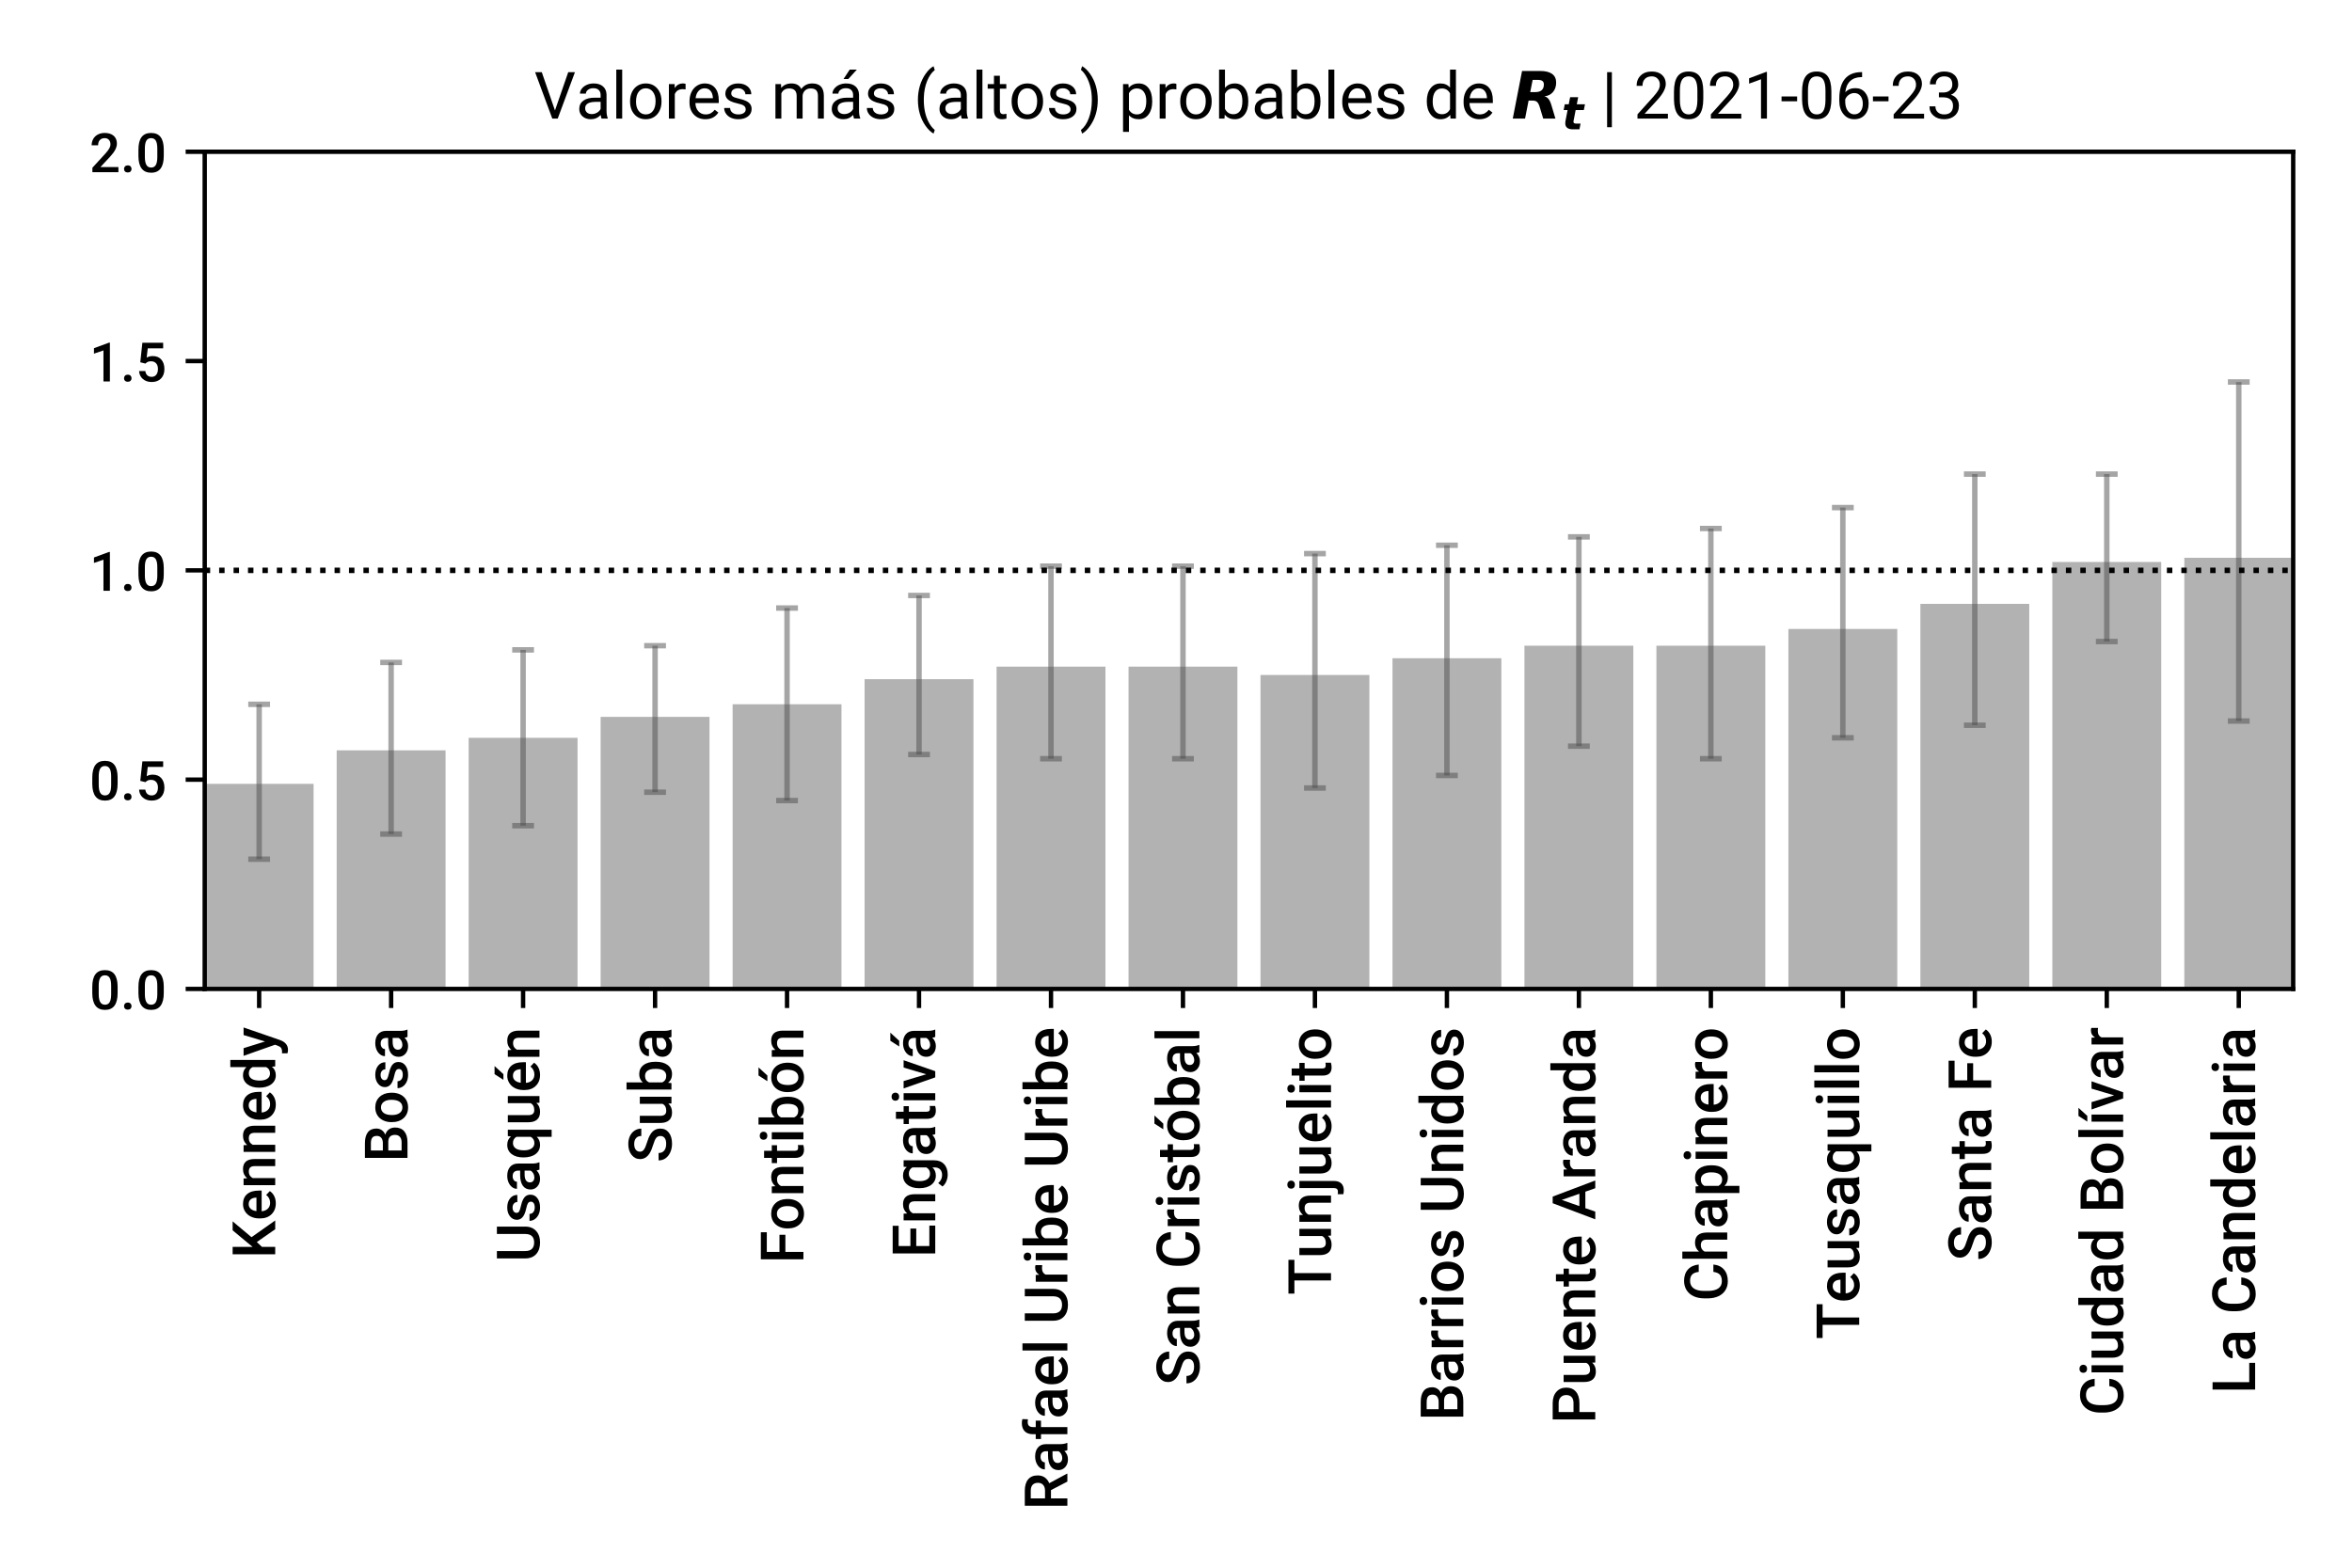 <?xml version="1.0" encoding="utf-8" standalone="no"?>
<!DOCTYPE svg PUBLIC "-//W3C//DTD SVG 1.1//EN"
  "http://www.w3.org/Graphics/SVG/1.1/DTD/svg11.dtd">
<!-- Created with matplotlib (https://matplotlib.org/) -->
<svg height="288pt" version="1.1" viewBox="0 0 432 288" width="432pt" xmlns="http://www.w3.org/2000/svg" xmlns:xlink="http://www.w3.org/1999/xlink">
 <defs>
  <style type="text/css">*{stroke-linecap:butt;stroke-linejoin:round;}</style>
 </defs>
 <g id="figure_1">
  <g id="patch_1">
   <path d="M 0 288 
L 432 288 
L 432 0 
L 0 0 
z
" style="fill:#ffffff;"/>
  </g>
  <g id="axes_1">
   <g id="patch_2">
    <path d="M 37.6 181.679 
L 421.2 181.679 
L 421.2 27.881 
L 37.6 27.881 
z
" style="fill:#ffffff;"/>
   </g>
   <g id="patch_3">
    <path clip-path="url(#p82704e184a)" d="M 37.6 181.679 
L 57.598 181.679 
L 57.598 143.998 
L 37.6 143.998 
z
" style="fill:#b2b2b2;"/>
   </g>
   <g id="patch_4">
    <path clip-path="url(#p82704e184a)" d="M 61.84 181.679 
L 81.838 181.679 
L 81.838 137.846 
L 61.84 137.846 
z
" style="fill:#b2b2b2;"/>
   </g>
   <g id="patch_5">
    <path clip-path="url(#p82704e184a)" d="M 86.08 181.679 
L 106.078 181.679 
L 106.078 135.539 
L 86.08 135.539 
z
" style="fill:#b2b2b2;"/>
   </g>
   <g id="patch_6">
    <path clip-path="url(#p82704e184a)" d="M 110.32 181.679 
L 130.318 181.679 
L 130.318 131.694 
L 110.32 131.694 
z
" style="fill:#b2b2b2;"/>
   </g>
   <g id="patch_7">
    <path clip-path="url(#p82704e184a)" d="M 134.561 181.679 
L 154.559 181.679 
L 154.559 129.387 
L 134.561 129.387 
z
" style="fill:#b2b2b2;"/>
   </g>
   <g id="patch_8">
    <path clip-path="url(#p82704e184a)" d="M 158.801 181.679 
L 178.799 181.679 
L 178.799 124.774 
L 158.801 124.774 
z
" style="fill:#b2b2b2;"/>
   </g>
   <g id="patch_9">
    <path clip-path="url(#p82704e184a)" d="M 183.041 181.679 
L 203.039 181.679 
L 203.039 122.467 
L 183.041 122.467 
z
" style="fill:#b2b2b2;"/>
   </g>
   <g id="patch_10">
    <path clip-path="url(#p82704e184a)" d="M 207.281 181.679 
L 227.279 181.679 
L 227.279 122.467 
L 207.281 122.467 
z
" style="fill:#b2b2b2;"/>
   </g>
   <g id="patch_11">
    <path clip-path="url(#p82704e184a)" d="M 231.521 181.679 
L 251.519 181.679 
L 251.519 124.005 
L 231.521 124.005 
z
" style="fill:#b2b2b2;"/>
   </g>
   <g id="patch_12">
    <path clip-path="url(#p82704e184a)" d="M 255.761 181.679 
L 275.759 181.679 
L 275.759 120.929 
L 255.761 120.929 
z
" style="fill:#b2b2b2;"/>
   </g>
   <g id="patch_13">
    <path clip-path="url(#p82704e184a)" d="M 280.001 181.679 
L 299.999 181.679 
L 299.999 118.622 
L 280.001 118.622 
z
" style="fill:#b2b2b2;"/>
   </g>
   <g id="patch_14">
    <path clip-path="url(#p82704e184a)" d="M 304.241 181.679 
L 324.239 181.679 
L 324.239 118.622 
L 304.241 118.622 
z
" style="fill:#b2b2b2;"/>
   </g>
   <g id="patch_15">
    <path clip-path="url(#p82704e184a)" d="M 328.482 181.679 
L 348.48 181.679 
L 348.48 115.546 
L 328.482 115.546 
z
" style="fill:#b2b2b2;"/>
   </g>
   <g id="patch_16">
    <path clip-path="url(#p82704e184a)" d="M 352.722 181.679 
L 372.72 181.679 
L 372.72 110.932 
L 352.722 110.932 
z
" style="fill:#b2b2b2;"/>
   </g>
   <g id="patch_17">
    <path clip-path="url(#p82704e184a)" d="M 376.962 181.679 
L 396.96 181.679 
L 396.96 103.242 
L 376.962 103.242 
z
" style="fill:#b2b2b2;"/>
   </g>
   <g id="patch_18">
    <path clip-path="url(#p82704e184a)" d="M 401.202 181.679 
L 421.2 181.679 
L 421.2 102.473 
L 401.202 102.473 
z
" style="fill:#b2b2b2;"/>
   </g>
   <g id="matplotlib.axis_1">
    <g id="xtick_1">
     <g id="line2d_1">
      <defs>
       <path d="M 0 0 
L 0 3.5 
" id="m5b925c9ae0" style="stroke:#000000;stroke-width:0.8;"/>
      </defs>
      <g>
       <use style="stroke:#000000;stroke-width:0.8;" x="47.599" xlink:href="#m5b925c9ae0" y="181.679"/>
      </g>
     </g>
     <g id="text_1">
      <!-- Kennedy -->
      <g transform="translate(50.55 231.216)rotate(-90)scale(0.11 -0.11)">
       <defs>
        <path d="M 27.641 30.719 
L 19.578 22.172 
L 19.578 0 
L 7.234 0 
L 7.234 71.094 
L 19.578 71.094 
L 19.578 37.75 
L 26.422 46.188 
L 47.219 71.094 
L 62.156 71.094 
L 35.75 39.594 
L 63.672 0 
L 49.031 0 
z
" id="Roboto-Medium-75"/>
        <path d="M 29.344 -0.984 
Q 18.062 -0.984 11.047 6.125 
Q 4.047 13.234 4.047 25.047 
L 4.047 26.516 
Q 4.047 34.422 7.094 40.641 
Q 10.156 46.875 15.672 50.344 
Q 21.188 53.812 27.984 53.812 
Q 38.766 53.812 44.641 46.922 
Q 50.531 40.047 50.531 27.438 
L 50.531 22.656 
L 16.016 22.656 
Q 16.547 16.109 20.375 12.297 
Q 24.219 8.5 30.031 8.5 
Q 38.188 8.5 43.312 15.094 
L 49.703 8.984 
Q 46.531 4.25 41.234 1.625 
Q 35.938 -0.984 29.344 -0.984 
z
M 27.938 44.281 
Q 23.047 44.281 20.047 40.859 
Q 17.047 37.453 16.219 31.344 
L 38.812 31.344 
L 38.812 32.234 
Q 38.422 38.188 35.641 41.234 
Q 32.859 44.281 27.938 44.281 
z
" id="Roboto-Medium-101"/>
        <path d="M 17.094 52.828 
L 17.438 46.734 
Q 23.297 53.812 32.812 53.812 
Q 49.312 53.812 49.609 34.906 
L 49.609 0 
L 37.75 0 
L 37.75 34.234 
Q 37.75 39.266 35.578 41.672 
Q 33.406 44.094 28.469 44.094 
Q 21.297 44.094 17.781 37.594 
L 17.781 0 
L 5.906 0 
L 5.906 52.828 
z
" id="Roboto-Medium-110"/>
        <path d="M 3.859 26.812 
Q 3.859 39.016 9.516 46.406 
Q 15.188 53.812 24.703 53.812 
Q 33.109 53.812 38.281 47.953 
L 38.281 75 
L 50.141 75 
L 50.141 0 
L 39.406 0 
L 38.812 5.469 
Q 33.5 -0.984 24.609 -0.984 
Q 15.328 -0.984 9.594 6.484 
Q 3.859 13.969 3.859 26.812 
z
M 15.719 25.781 
Q 15.719 17.719 18.812 13.203 
Q 21.922 8.688 27.641 8.688 
Q 34.906 8.688 38.281 15.188 
L 38.281 37.75 
Q 35.016 44.094 27.734 44.094 
Q 21.969 44.094 18.844 39.531 
Q 15.719 34.969 15.719 25.781 
z
" id="Roboto-Medium-100"/>
        <path d="M 24.562 17 
L 35.297 52.828 
L 47.953 52.828 
L 26.953 -8.016 
Q 22.125 -21.344 10.547 -21.344 
Q 7.953 -21.344 4.828 -20.453 
L 4.828 -11.281 
L 7.078 -11.422 
Q 11.578 -11.422 13.844 -9.781 
Q 16.109 -8.156 17.438 -4.297 
L 19.141 0.25 
L 0.594 52.828 
L 13.375 52.828 
z
" id="Roboto-Medium-121"/>
       </defs>
       <use xlink:href="#Roboto-Medium-75"/>
       <use x="63.037" xlink:href="#Roboto-Medium-101"/>
       <use x="116.699" xlink:href="#Roboto-Medium-110"/>
       <use x="172.314" xlink:href="#Roboto-Medium-110"/>
       <use x="227.93" xlink:href="#Roboto-Medium-101"/>
       <use x="281.592" xlink:href="#Roboto-Medium-100"/>
       <use x="338.037" xlink:href="#Roboto-Medium-121"/>
      </g>
     </g>
    </g>
    <g id="xtick_2">
     <g id="line2d_2">
      <g>
       <use style="stroke:#000000;stroke-width:0.8;" x="71.839" xlink:href="#m5b925c9ae0" y="181.679"/>
      </g>
     </g>
     <g id="text_2">
      <!-- Bosa -->
      <g transform="translate(74.847 213.511)rotate(-90)scale(0.11 -0.11)">
       <defs>
        <path d="M 7.234 0 
L 7.234 71.094 
L 31.594 71.094 
Q 43.656 71.094 49.953 66.25 
Q 56.25 61.422 56.25 51.859 
Q 56.25 46.969 53.609 43.062 
Q 50.984 39.156 45.906 37.016 
Q 51.656 35.453 54.797 31.125 
Q 57.953 26.812 57.953 20.75 
Q 57.953 10.75 51.531 5.375 
Q 45.125 0 33.156 0 
z
M 19.578 32.078 
L 19.578 9.859 
L 33.297 9.859 
Q 39.109 9.859 42.375 12.734 
Q 45.656 15.625 45.656 20.75 
Q 45.656 31.844 34.328 32.078 
z
M 19.578 41.156 
L 31.688 41.156 
Q 37.453 41.156 40.703 43.766 
Q 43.953 46.391 43.953 51.172 
Q 43.953 56.453 40.938 58.797 
Q 37.938 61.141 31.594 61.141 
L 19.578 61.141 
z
" id="Roboto-Medium-66"/>
        <path d="M 3.859 26.906 
Q 3.859 34.672 6.938 40.891 
Q 10.016 47.125 15.578 50.469 
Q 21.141 53.812 28.375 53.812 
Q 39.062 53.812 45.719 46.922 
Q 52.391 40.047 52.938 28.656 
L 52.984 25.875 
Q 52.984 18.062 49.969 11.906 
Q 46.969 5.766 41.375 2.391 
Q 35.797 -0.984 28.469 -0.984 
Q 17.281 -0.984 10.562 6.469 
Q 3.859 13.922 3.859 26.312 
z
M 15.719 25.875 
Q 15.719 17.719 19.094 13.109 
Q 22.469 8.5 28.469 8.5 
Q 34.469 8.5 37.812 13.188 
Q 41.156 17.875 41.156 26.906 
Q 41.156 34.906 37.719 39.594 
Q 34.281 44.281 28.375 44.281 
Q 22.562 44.281 19.141 39.672 
Q 15.719 35.062 15.719 25.875 
z
" id="Roboto-Medium-111"/>
        <path d="M 35.688 14.359 
Q 35.688 17.531 33.078 19.188 
Q 30.469 20.844 24.406 22.109 
Q 18.359 23.391 14.312 25.344 
Q 5.422 29.641 5.422 37.797 
Q 5.422 44.625 11.172 49.219 
Q 16.938 53.812 25.828 53.812 
Q 35.297 53.812 41.125 49.125 
Q 46.969 44.438 46.969 36.969 
L 35.109 36.969 
Q 35.109 40.375 32.562 42.641 
Q 30.031 44.922 25.828 44.922 
Q 21.922 44.922 19.453 43.109 
Q 17 41.312 17 38.281 
Q 17 35.547 19.281 34.031 
Q 21.578 32.516 28.562 30.969 
Q 35.547 29.438 39.516 27.312 
Q 43.5 25.203 45.422 22.219 
Q 47.359 19.234 47.359 14.984 
Q 47.359 7.859 41.453 3.438 
Q 35.547 -0.984 25.984 -0.984 
Q 19.484 -0.984 14.406 1.359 
Q 9.328 3.719 6.484 7.812 
Q 3.656 11.922 3.656 16.656 
L 15.188 16.656 
Q 15.438 12.453 18.359 10.172 
Q 21.297 7.906 26.125 7.906 
Q 30.812 7.906 33.25 9.688 
Q 35.688 11.469 35.688 14.359 
z
" id="Roboto-Medium-115"/>
        <path d="M 37.641 0 
Q 36.859 1.516 36.281 4.938 
Q 30.609 -0.984 22.406 -0.984 
Q 14.453 -0.984 9.422 3.562 
Q 4.391 8.109 4.391 14.797 
Q 4.391 23.25 10.656 27.766 
Q 16.938 32.281 28.609 32.281 
L 35.891 32.281 
L 35.891 35.75 
Q 35.891 39.844 33.594 42.312 
Q 31.297 44.781 26.609 44.781 
Q 22.562 44.781 19.969 42.75 
Q 17.391 40.719 17.391 37.594 
L 5.516 37.594 
Q 5.516 41.938 8.391 45.719 
Q 11.281 49.516 16.234 51.656 
Q 21.188 53.812 27.297 53.812 
Q 36.578 53.812 42.094 49.141 
Q 47.609 44.484 47.75 36.031 
L 47.75 12.203 
Q 47.75 5.078 49.75 0.828 
L 49.75 0 
z
M 24.609 8.547 
Q 28.125 8.547 31.219 10.25 
Q 34.328 11.969 35.891 14.844 
L 35.891 24.812 
L 29.5 24.812 
Q 22.906 24.812 19.578 22.516 
Q 16.266 20.219 16.266 16.016 
Q 16.266 12.594 18.531 10.562 
Q 20.797 8.547 24.609 8.547 
z
" id="Roboto-Medium-97"/>
       </defs>
       <use xlink:href="#Roboto-Medium-66"/>
       <use x="63.086" xlink:href="#Roboto-Medium-111"/>
       <use x="120.02" xlink:href="#Roboto-Medium-115"/>
       <use x="171.631" xlink:href="#Roboto-Medium-97"/>
      </g>
     </g>
    </g>
    <g id="xtick_3">
     <g id="line2d_3">
      <g>
       <use style="stroke:#000000;stroke-width:0.8;" x="96.079" xlink:href="#m5b925c9ae0" y="181.679"/>
      </g>
     </g>
     <g id="text_3">
      <!-- Usaquén -->
      <g transform="translate(99.087 231.855)rotate(-90)scale(0.11 -0.11)">
       <defs>
        <path d="M 59.234 71.094 
L 59.234 23.578 
Q 59.234 12.25 51.984 5.625 
Q 44.734 -0.984 32.672 -0.984 
Q 20.453 -0.984 13.281 5.531 
Q 6.109 12.062 6.109 23.641 
L 6.109 71.094 
L 18.406 71.094 
L 18.406 23.531 
Q 18.406 16.406 22.016 12.641 
Q 25.641 8.891 32.672 8.891 
Q 46.922 8.891 46.922 23.922 
L 46.922 71.094 
z
" id="Roboto-Medium-85"/>
        <path d="M 3.859 26.859 
Q 3.859 39.266 9.516 46.531 
Q 15.188 53.812 24.859 53.812 
Q 33.688 53.812 38.875 47.609 
L 39.547 52.828 
L 50.094 52.828 
L 50.094 -20.312 
L 38.234 -20.312 
L 38.234 4.5 
Q 33.062 -0.984 24.75 -0.984 
Q 15.281 -0.984 9.562 6.406 
Q 3.859 13.812 3.859 26.859 
z
M 15.719 25.828 
Q 15.719 17.719 18.922 13.109 
Q 22.125 8.5 27.781 8.5 
Q 34.812 8.5 38.234 14.5 
L 38.234 38.531 
Q 34.812 44.281 27.875 44.281 
Q 22.219 44.281 18.969 39.734 
Q 15.719 35.203 15.719 25.828 
z
" id="Roboto-Medium-113"/>
        <path d="M 38.094 5.172 
Q 32.859 -0.984 23.25 -0.984 
Q 14.656 -0.984 10.234 4.047 
Q 5.812 9.078 5.812 18.609 
L 5.812 52.828 
L 17.672 52.828 
L 17.672 18.75 
Q 17.672 8.688 26.031 8.688 
Q 34.672 8.688 37.703 14.891 
L 37.703 52.828 
L 49.562 52.828 
L 49.562 0 
L 38.375 0 
z
" id="Roboto-Medium-117"/>
        <path d="M 29.344 -0.984 
Q 18.062 -0.984 11.047 6.125 
Q 4.047 13.234 4.047 25.047 
L 4.047 26.516 
Q 4.047 34.422 7.094 40.641 
Q 10.156 46.875 15.672 50.344 
Q 21.188 53.812 27.984 53.812 
Q 38.766 53.812 44.641 46.922 
Q 50.531 40.047 50.531 27.438 
L 50.531 22.656 
L 16.016 22.656 
Q 16.547 16.109 20.375 12.297 
Q 24.219 8.5 30.031 8.5 
Q 38.188 8.5 43.312 15.094 
L 49.703 8.984 
Q 46.531 4.25 41.234 1.625 
Q 35.938 -0.984 29.344 -0.984 
z
M 27.938 44.281 
Q 23.047 44.281 20.047 40.859 
Q 17.047 37.453 16.219 31.344 
L 38.812 31.344 
L 38.812 32.234 
Q 38.422 38.188 35.641 41.234 
Q 32.859 44.281 27.938 44.281 
z
M 30.609 75 
L 44.141 75 
L 30.609 60.203 
L 21.094 60.203 
z
" id="Roboto-Medium-233"/>
       </defs>
       <use xlink:href="#Roboto-Medium-85"/>
       <use x="65.186" xlink:href="#Roboto-Medium-115"/>
       <use x="116.797" xlink:href="#Roboto-Medium-97"/>
       <use x="170.898" xlink:href="#Roboto-Medium-113"/>
       <use x="227.686" xlink:href="#Roboto-Medium-117"/>
       <use x="283.252" xlink:href="#Roboto-Medium-233"/>
       <use x="336.914" xlink:href="#Roboto-Medium-110"/>
      </g>
     </g>
    </g>
    <g id="xtick_4">
     <g id="line2d_4">
      <g>
       <use style="stroke:#000000;stroke-width:0.8;" x="120.319" xlink:href="#m5b925c9ae0" y="181.679"/>
      </g>
     </g>
     <g id="text_4">
      <!-- Suba -->
      <g transform="translate(123.327 213.575)rotate(-90)scale(0.11 -0.11)">
       <defs>
        <path d="M 44.391 18.312 
Q 44.391 23 41.094 25.531 
Q 37.797 28.078 29.203 30.656 
Q 20.609 33.25 15.531 36.422 
Q 5.812 42.531 5.812 52.344 
Q 5.812 60.938 12.812 66.5 
Q 19.828 72.078 31 72.078 
Q 38.422 72.078 44.234 69.344 
Q 50.047 66.609 53.359 61.547 
Q 56.688 56.5 56.688 50.344 
L 44.391 50.344 
Q 44.391 55.906 40.891 59.047 
Q 37.406 62.203 30.906 62.203 
Q 24.859 62.203 21.516 59.609 
Q 18.172 57.031 18.172 52.391 
Q 18.172 48.484 21.781 45.875 
Q 25.391 43.266 33.688 40.797 
Q 42 38.328 47.016 35.172 
Q 52.047 32.031 54.391 27.953 
Q 56.734 23.875 56.734 18.406 
Q 56.734 9.516 49.922 4.266 
Q 43.109 -0.984 31.453 -0.984 
Q 23.734 -0.984 17.266 1.875 
Q 10.797 4.734 7.203 9.766 
Q 3.609 14.797 3.609 21.484 
L 15.969 21.484 
Q 15.969 15.438 19.969 12.109 
Q 23.969 8.797 31.453 8.797 
Q 37.891 8.797 41.141 11.406 
Q 44.391 14.016 44.391 18.312 
z
" id="Roboto-Medium-83"/>
        <path d="M 52.438 25.875 
Q 52.438 13.578 46.938 6.297 
Q 41.453 -0.984 31.844 -0.984 
Q 22.562 -0.984 17.391 5.719 
L 16.797 0 
L 6.062 0 
L 6.062 75 
L 17.922 75 
L 17.922 47.75 
Q 23.047 53.812 31.734 53.812 
Q 41.406 53.812 46.922 46.625 
Q 52.438 39.453 52.438 26.562 
z
M 40.578 26.906 
Q 40.578 35.5 37.547 39.797 
Q 34.516 44.094 28.766 44.094 
Q 21.047 44.094 17.922 37.359 
L 17.922 15.578 
Q 21.094 8.688 28.859 8.688 
Q 34.422 8.688 37.453 12.844 
Q 40.484 17 40.578 25.391 
z
" id="Roboto-Medium-98"/>
       </defs>
       <use xlink:href="#Roboto-Medium-83"/>
       <use x="60.352" xlink:href="#Roboto-Medium-117"/>
       <use x="115.918" xlink:href="#Roboto-Medium-98"/>
       <use x="172.217" xlink:href="#Roboto-Medium-97"/>
      </g>
     </g>
    </g>
    <g id="xtick_5">
     <g id="line2d_5">
      <g>
       <use style="stroke:#000000;stroke-width:0.8;" x="144.56" xlink:href="#m5b925c9ae0" y="181.679"/>
      </g>
     </g>
     <g id="text_5">
      <!-- Fontibón -->
      <g transform="translate(147.567 232.141)rotate(-90)scale(0.11 -0.11)">
       <defs>
        <path d="M 48.188 30.125 
L 19.578 30.125 
L 19.578 0 
L 7.234 0 
L 7.234 71.094 
L 52.391 71.094 
L 52.391 61.141 
L 19.578 61.141 
L 19.578 39.984 
L 48.188 39.984 
z
" id="Roboto-Medium-70"/>
        <path d="M 20.953 65.672 
L 20.953 52.828 
L 30.281 52.828 
L 30.281 44.047 
L 20.953 44.047 
L 20.953 14.547 
Q 20.953 11.531 22.141 10.188 
Q 23.344 8.844 26.422 8.844 
Q 28.469 8.844 30.562 9.328 
L 30.562 0.141 
Q 26.516 -0.984 22.75 -0.984 
Q 9.078 -0.984 9.078 14.109 
L 9.078 44.047 
L 0.391 44.047 
L 0.391 52.828 
L 9.078 52.828 
L 9.078 65.672 
z
" id="Roboto-Medium-116"/>
        <path d="M 18.703 0 
L 6.844 0 
L 6.844 52.828 
L 18.703 52.828 
z
M 6.109 66.547 
Q 6.109 69.281 7.844 71.094 
Q 9.578 72.906 12.797 72.906 
Q 16.016 72.906 17.766 71.094 
Q 19.531 69.281 19.531 66.547 
Q 19.531 63.875 17.766 62.078 
Q 16.016 60.297 12.797 60.297 
Q 9.578 60.297 7.844 62.078 
Q 6.109 63.875 6.109 66.547 
z
" id="Roboto-Medium-105"/>
        <path d="M 3.859 26.906 
Q 3.859 34.672 6.938 40.891 
Q 10.016 47.125 15.578 50.469 
Q 21.141 53.812 28.375 53.812 
Q 39.062 53.812 45.719 46.922 
Q 52.391 40.047 52.938 28.656 
L 52.984 25.875 
Q 52.984 18.062 49.969 11.906 
Q 46.969 5.766 41.375 2.391 
Q 35.797 -0.984 28.469 -0.984 
Q 17.281 -0.984 10.562 6.469 
Q 3.859 13.922 3.859 26.312 
z
M 15.719 25.875 
Q 15.719 17.719 19.094 13.109 
Q 22.469 8.5 28.469 8.5 
Q 34.469 8.5 37.812 13.188 
Q 41.156 17.875 41.156 26.906 
Q 41.156 34.906 37.719 39.594 
Q 34.281 44.281 28.375 44.281 
Q 22.562 44.281 19.141 39.672 
Q 15.719 35.062 15.719 25.875 
z
M 31.641 75 
L 45.172 75 
L 31.641 60.203 
L 22.125 60.203 
z
" id="Roboto-Medium-243"/>
       </defs>
       <use xlink:href="#Roboto-Medium-70"/>
       <use x="54.932" xlink:href="#Roboto-Medium-111"/>
       <use x="111.865" xlink:href="#Roboto-Medium-110"/>
       <use x="167.48" xlink:href="#Roboto-Medium-116"/>
       <use x="200.732" xlink:href="#Roboto-Medium-105"/>
       <use x="226.27" xlink:href="#Roboto-Medium-98"/>
       <use x="282.568" xlink:href="#Roboto-Medium-243"/>
       <use x="339.502" xlink:href="#Roboto-Medium-110"/>
      </g>
     </g>
    </g>
    <g id="xtick_6">
     <g id="line2d_6">
      <g>
       <use style="stroke:#000000;stroke-width:0.8;" x="168.8" xlink:href="#m5b925c9ae0" y="181.679"/>
      </g>
     </g>
     <g id="text_6">
      <!-- Engativá -->
      <g transform="translate(171.781 231.063)rotate(-90)scale(0.11 -0.11)">
       <defs>
        <path d="M 48.781 31.734 
L 19.578 31.734 
L 19.578 9.859 
L 53.719 9.859 
L 53.719 0 
L 7.234 0 
L 7.234 71.094 
L 53.375 71.094 
L 53.375 61.141 
L 19.578 61.141 
L 19.578 41.5 
L 48.781 41.5 
z
" id="Roboto-Medium-69"/>
        <path d="M 4 26.812 
Q 4 39.109 9.781 46.453 
Q 15.578 53.812 25.141 53.812 
Q 34.188 53.812 39.359 47.516 
L 39.891 52.828 
L 50.594 52.828 
L 50.594 1.609 
Q 50.594 -8.797 44.109 -14.797 
Q 37.641 -20.797 26.656 -20.797 
Q 20.844 -20.797 15.297 -18.375 
Q 9.766 -15.969 6.891 -12.062 
L 12.5 -4.938 
Q 17.969 -11.422 25.984 -11.422 
Q 31.891 -11.422 35.297 -8.219 
Q 38.719 -5.031 38.719 1.172 
L 38.719 4.734 
Q 33.594 -0.984 25.047 -0.984 
Q 15.766 -0.984 9.875 6.391 
Q 4 13.766 4 26.812 
z
M 15.828 25.781 
Q 15.828 17.828 19.062 13.25 
Q 22.312 8.688 28.078 8.688 
Q 35.25 8.688 38.719 14.844 
L 38.719 38.094 
Q 35.359 44.094 28.172 44.094 
Q 22.312 44.094 19.062 39.453 
Q 15.828 34.812 15.828 25.781 
z
" id="Roboto-Medium-103"/>
        <path d="M 24.703 15.047 
L 35.891 52.828 
L 48.141 52.828 
L 29.828 0 
L 19.531 0 
L 1.078 52.828 
L 13.375 52.828 
z
" id="Roboto-Medium-118"/>
        <path d="M 37.641 0 
Q 36.859 1.516 36.281 4.938 
Q 30.609 -0.984 22.406 -0.984 
Q 14.453 -0.984 9.422 3.562 
Q 4.391 8.109 4.391 14.797 
Q 4.391 23.25 10.656 27.766 
Q 16.938 32.281 28.609 32.281 
L 35.891 32.281 
L 35.891 35.75 
Q 35.891 39.844 33.594 42.312 
Q 31.297 44.781 26.609 44.781 
Q 22.562 44.781 19.969 42.75 
Q 17.391 40.719 17.391 37.594 
L 5.516 37.594 
Q 5.516 41.938 8.391 45.719 
Q 11.281 49.516 16.234 51.656 
Q 21.188 53.812 27.297 53.812 
Q 36.578 53.812 42.094 49.141 
Q 47.609 44.484 47.75 36.031 
L 47.75 12.203 
Q 47.75 5.078 49.75 0.828 
L 49.75 0 
z
M 24.609 8.547 
Q 28.125 8.547 31.219 10.25 
Q 34.328 11.969 35.891 14.844 
L 35.891 24.812 
L 29.5 24.812 
Q 22.906 24.812 19.578 22.516 
Q 16.266 20.219 16.266 16.016 
Q 16.266 12.594 18.531 10.562 
Q 20.797 8.547 24.609 8.547 
z
M 31.203 75 
L 44.734 75 
L 31.203 60.203 
L 21.688 60.203 
z
" id="Roboto-Medium-225"/>
       </defs>
       <use xlink:href="#Roboto-Medium-69"/>
       <use x="56.543" xlink:href="#Roboto-Medium-110"/>
       <use x="112.158" xlink:href="#Roboto-Medium-103"/>
       <use x="168.848" xlink:href="#Roboto-Medium-97"/>
       <use x="222.949" xlink:href="#Roboto-Medium-116"/>
       <use x="256.201" xlink:href="#Roboto-Medium-105"/>
       <use x="281.738" xlink:href="#Roboto-Medium-118"/>
       <use x="331.201" xlink:href="#Roboto-Medium-225"/>
      </g>
     </g>
    </g>
    <g id="xtick_7">
     <g id="line2d_7">
      <g>
       <use style="stroke:#000000;stroke-width:0.8;" x="193.04" xlink:href="#m5b925c9ae0" y="181.679"/>
      </g>
     </g>
     <g id="text_7">
      <!-- Rafael Uribe Uribe -->
      <g transform="translate(196.048 277.419)rotate(-90)scale(0.11 -0.11)">
       <defs>
        <path d="M 33.344 27.391 
L 19.578 27.391 
L 19.578 0 
L 7.234 0 
L 7.234 71.094 
L 32.234 71.094 
Q 44.531 71.094 51.219 65.578 
Q 57.906 60.062 57.906 49.609 
Q 57.906 42.484 54.469 37.672 
Q 51.031 32.859 44.875 30.281 
L 60.844 0.641 
L 60.844 0 
L 47.609 0 
z
M 19.578 37.312 
L 32.281 37.312 
Q 38.531 37.312 42.047 40.453 
Q 45.562 43.609 45.562 49.078 
Q 45.562 54.781 42.312 57.906 
Q 39.062 61.031 32.625 61.141 
L 19.578 61.141 
z
" id="Roboto-Medium-82"/>
        <path d="M 10.25 0 
L 10.25 44.047 
L 2.203 44.047 
L 2.203 52.828 
L 10.25 52.828 
L 10.25 57.672 
Q 10.25 66.453 15.125 71.234 
Q 20.016 76.031 28.812 76.031 
Q 31.938 76.031 35.453 75.141 
L 35.156 65.875 
Q 33.203 66.266 30.609 66.266 
Q 22.125 66.266 22.125 57.516 
L 22.125 52.828 
L 32.859 52.828 
L 32.859 44.047 
L 22.125 44.047 
L 22.125 0 
z
" id="Roboto-Medium-102"/>
        <path d="M 18.703 0 
L 6.844 0 
L 6.844 75 
L 18.703 75 
z
" id="Roboto-Medium-108"/>
        <path id="Roboto-Medium-32"/>
        <path d="M 33.734 42 
Q 31.391 42.391 28.906 42.391 
Q 20.75 42.391 17.922 36.141 
L 17.922 0 
L 6.062 0 
L 6.062 52.828 
L 17.391 52.828 
L 17.672 46.922 
Q 21.969 53.812 29.594 53.812 
Q 32.125 53.812 33.797 53.125 
z
" id="Roboto-Medium-114"/>
       </defs>
       <use xlink:href="#Roboto-Medium-82"/>
       <use x="62.402" xlink:href="#Roboto-Medium-97"/>
       <use x="116.504" xlink:href="#Roboto-Medium-102"/>
       <use x="151.953" xlink:href="#Roboto-Medium-97"/>
       <use x="206.055" xlink:href="#Roboto-Medium-101"/>
       <use x="259.717" xlink:href="#Roboto-Medium-108"/>
       <use x="285.254" xlink:href="#Roboto-Medium-32"/>
       <use x="310.156" xlink:href="#Roboto-Medium-85"/>
       <use x="375.342" xlink:href="#Roboto-Medium-114"/>
       <use x="410.498" xlink:href="#Roboto-Medium-105"/>
       <use x="436.035" xlink:href="#Roboto-Medium-98"/>
       <use x="492.334" xlink:href="#Roboto-Medium-101"/>
       <use x="545.996" xlink:href="#Roboto-Medium-32"/>
       <use x="570.898" xlink:href="#Roboto-Medium-85"/>
       <use x="636.084" xlink:href="#Roboto-Medium-114"/>
       <use x="671.24" xlink:href="#Roboto-Medium-105"/>
       <use x="696.777" xlink:href="#Roboto-Medium-98"/>
       <use x="753.076" xlink:href="#Roboto-Medium-101"/>
      </g>
     </g>
    </g>
    <g id="xtick_8">
     <g id="line2d_8">
      <g>
       <use style="stroke:#000000;stroke-width:0.8;" x="217.28" xlink:href="#m5b925c9ae0" y="181.679"/>
      </g>
     </g>
     <g id="text_8">
      <!-- San Cristóbal -->
      <g transform="translate(220.288 254.534)rotate(-90)scale(0.11 -0.11)">
       <defs>
        <path d="M 61.469 23.141 
Q 60.406 11.766 53.078 5.391 
Q 45.75 -0.984 33.594 -0.984 
Q 25.094 -0.984 18.625 3.047 
Q 12.156 7.078 8.641 14.5 
Q 5.125 21.922 4.984 31.734 
L 4.984 38.375 
Q 4.984 48.438 8.547 56.094 
Q 12.109 63.766 18.766 67.922 
Q 25.438 72.078 34.188 72.078 
Q 45.953 72.078 53.125 65.672 
Q 60.297 59.281 61.469 47.609 
L 49.172 47.609 
Q 48.297 55.281 44.703 58.672 
Q 41.109 62.062 34.188 62.062 
Q 26.125 62.062 21.797 56.172 
Q 17.484 50.297 17.391 38.922 
L 17.391 32.625 
Q 17.391 21.094 21.516 15.031 
Q 25.641 8.984 33.594 8.984 
Q 40.875 8.984 44.531 12.25 
Q 48.188 15.531 49.172 23.141 
z
" id="Roboto-Medium-67"/>
       </defs>
       <use xlink:href="#Roboto-Medium-83"/>
       <use x="60.352" xlink:href="#Roboto-Medium-97"/>
       <use x="114.453" xlink:href="#Roboto-Medium-110"/>
       <use x="170.068" xlink:href="#Roboto-Medium-32"/>
       <use x="194.971" xlink:href="#Roboto-Medium-67"/>
       <use x="260.254" xlink:href="#Roboto-Medium-114"/>
       <use x="295.41" xlink:href="#Roboto-Medium-105"/>
       <use x="320.947" xlink:href="#Roboto-Medium-115"/>
       <use x="372.559" xlink:href="#Roboto-Medium-116"/>
       <use x="405.811" xlink:href="#Roboto-Medium-243"/>
       <use x="462.744" xlink:href="#Roboto-Medium-98"/>
       <use x="519.043" xlink:href="#Roboto-Medium-97"/>
       <use x="573.145" xlink:href="#Roboto-Medium-108"/>
      </g>
     </g>
    </g>
    <g id="xtick_9">
     <g id="line2d_9">
      <g>
       <use style="stroke:#000000;stroke-width:0.8;" x="241.52" xlink:href="#m5b925c9ae0" y="181.679"/>
      </g>
     </g>
     <g id="text_9">
      <!-- Tunjuelito -->
      <g transform="translate(244.471 237.89)rotate(-90)scale(0.11 -0.11)">
       <defs>
        <path d="M 58.594 61.141 
L 36.422 61.141 
L 36.422 0 
L 24.172 0 
L 24.172 61.141 
L 2.203 61.141 
L 2.203 71.094 
L 58.594 71.094 
z
" id="Roboto-Medium-84"/>
        <path d="M 18.453 52.828 
L 18.453 -4.688 
Q 18.453 -12.797 14.422 -17.062 
Q 10.406 -21.344 2.641 -21.344 
Q -0.641 -21.344 -3.656 -20.516 
L -3.656 -11.141 
Q -1.812 -11.578 0.531 -11.578 
Q 6.453 -11.578 6.594 -5.125 
L 6.594 52.828 
z
M 5.562 66.547 
Q 5.562 69.281 7.297 71.094 
Q 9.031 72.906 12.25 72.906 
Q 15.484 72.906 17.234 71.094 
Q 19 69.281 19 66.547 
Q 19 63.875 17.234 62.078 
Q 15.484 60.297 12.25 60.297 
Q 9.031 60.297 7.297 62.078 
Q 5.562 63.875 5.562 66.547 
z
" id="Roboto-Medium-106"/>
       </defs>
       <use xlink:href="#Roboto-Medium-84"/>
       <use x="60.693" xlink:href="#Roboto-Medium-117"/>
       <use x="116.26" xlink:href="#Roboto-Medium-110"/>
       <use x="171.875" xlink:href="#Roboto-Medium-106"/>
       <use x="196.924" xlink:href="#Roboto-Medium-117"/>
       <use x="252.49" xlink:href="#Roboto-Medium-101"/>
       <use x="306.152" xlink:href="#Roboto-Medium-108"/>
       <use x="331.689" xlink:href="#Roboto-Medium-105"/>
       <use x="357.227" xlink:href="#Roboto-Medium-116"/>
       <use x="390.479" xlink:href="#Roboto-Medium-111"/>
      </g>
     </g>
    </g>
    <g id="xtick_10">
     <g id="line2d_10">
      <g>
       <use style="stroke:#000000;stroke-width:0.8;" x="265.76" xlink:href="#m5b925c9ae0" y="181.679"/>
      </g>
     </g>
     <g id="text_10">
      <!-- Barrios Unidos -->
      <g transform="translate(268.768 261.04)rotate(-90)scale(0.11 -0.11)">
       <use xlink:href="#Roboto-Medium-66"/>
       <use x="63.086" xlink:href="#Roboto-Medium-97"/>
       <use x="117.188" xlink:href="#Roboto-Medium-114"/>
       <use x="152.344" xlink:href="#Roboto-Medium-114"/>
       <use x="187.5" xlink:href="#Roboto-Medium-105"/>
       <use x="213.037" xlink:href="#Roboto-Medium-111"/>
       <use x="269.971" xlink:href="#Roboto-Medium-115"/>
       <use x="321.582" xlink:href="#Roboto-Medium-32"/>
       <use x="346.484" xlink:href="#Roboto-Medium-85"/>
       <use x="411.67" xlink:href="#Roboto-Medium-110"/>
       <use x="467.285" xlink:href="#Roboto-Medium-105"/>
       <use x="492.822" xlink:href="#Roboto-Medium-100"/>
       <use x="549.268" xlink:href="#Roboto-Medium-111"/>
       <use x="606.201" xlink:href="#Roboto-Medium-115"/>
      </g>
     </g>
    </g>
    <g id="xtick_11">
     <g id="line2d_11">
      <g>
       <use style="stroke:#000000;stroke-width:0.8;" x="290" xlink:href="#m5b925c9ae0" y="181.679"/>
      </g>
     </g>
     <g id="text_11">
      <!-- Puente Aranda -->
      <g transform="translate(293.008 261.559)rotate(-90)scale(0.11 -0.11)">
       <defs>
        <path d="M 19.578 26.422 
L 19.578 0 
L 7.234 0 
L 7.234 71.094 
L 34.422 71.094 
Q 46.344 71.094 53.344 64.891 
Q 60.359 58.688 60.359 48.484 
Q 60.359 38.031 53.484 32.219 
Q 46.625 26.422 34.281 26.422 
z
M 19.578 36.328 
L 34.422 36.328 
Q 41.016 36.328 44.484 39.422 
Q 47.953 42.531 47.953 48.391 
Q 47.953 54.156 44.438 57.594 
Q 40.922 61.031 34.766 61.141 
L 19.578 61.141 
z
" id="Roboto-Medium-80"/>
        <path d="M 47.016 16.547 
L 19.484 16.547 
L 13.719 0 
L 0.875 0 
L 27.734 71.094 
L 38.812 71.094 
L 65.719 0 
L 52.828 0 
z
M 22.953 26.516 
L 43.562 26.516 
L 33.25 56 
z
" id="Roboto-Medium-65"/>
       </defs>
       <use xlink:href="#Roboto-Medium-80"/>
       <use x="63.916" xlink:href="#Roboto-Medium-117"/>
       <use x="119.482" xlink:href="#Roboto-Medium-101"/>
       <use x="173.145" xlink:href="#Roboto-Medium-110"/>
       <use x="228.76" xlink:href="#Roboto-Medium-116"/>
       <use x="262.012" xlink:href="#Roboto-Medium-101"/>
       <use x="315.674" xlink:href="#Roboto-Medium-32"/>
       <use x="340.576" xlink:href="#Roboto-Medium-65"/>
       <use x="407.129" xlink:href="#Roboto-Medium-114"/>
       <use x="442.285" xlink:href="#Roboto-Medium-97"/>
       <use x="496.387" xlink:href="#Roboto-Medium-110"/>
       <use x="552.002" xlink:href="#Roboto-Medium-100"/>
       <use x="608.447" xlink:href="#Roboto-Medium-97"/>
      </g>
     </g>
    </g>
    <g id="xtick_12">
     <g id="line2d_12">
      <g>
       <use style="stroke:#000000;stroke-width:0.8;" x="314.24" xlink:href="#m5b925c9ae0" y="181.679"/>
      </g>
     </g>
     <g id="text_12">
      <!-- Chapinero -->
      <g transform="translate(317.248 239.069)rotate(-90)scale(0.11 -0.11)">
       <defs>
        <path d="M 17.781 47.078 
Q 23.578 53.812 32.469 53.812 
Q 49.359 53.812 49.609 34.516 
L 49.609 0 
L 37.75 0 
L 37.75 34.078 
Q 37.75 39.547 35.375 41.812 
Q 33.016 44.094 28.422 44.094 
Q 21.297 44.094 17.781 37.75 
L 17.781 0 
L 5.906 0 
L 5.906 75 
L 17.781 75 
z
" id="Roboto-Medium-104"/>
        <path d="M 52.344 25.875 
Q 52.344 13.625 46.781 6.312 
Q 41.219 -0.984 31.844 -0.984 
Q 23.141 -0.984 17.922 4.734 
L 17.922 -20.312 
L 6.062 -20.312 
L 6.062 52.828 
L 17 52.828 
L 17.484 47.469 
Q 22.703 53.812 31.688 53.812 
Q 41.359 53.812 46.844 46.609 
Q 52.344 39.406 52.344 26.609 
z
M 40.531 26.906 
Q 40.531 34.812 37.375 39.453 
Q 34.234 44.094 28.375 44.094 
Q 21.094 44.094 17.922 38.094 
L 17.922 14.656 
Q 21.141 8.5 28.469 8.5 
Q 34.125 8.5 37.328 13.062 
Q 40.531 17.625 40.531 26.906 
z
" id="Roboto-Medium-112"/>
       </defs>
       <use xlink:href="#Roboto-Medium-67"/>
       <use x="65.283" xlink:href="#Roboto-Medium-104"/>
       <use x="120.801" xlink:href="#Roboto-Medium-97"/>
       <use x="174.902" xlink:href="#Roboto-Medium-112"/>
       <use x="231.201" xlink:href="#Roboto-Medium-105"/>
       <use x="256.738" xlink:href="#Roboto-Medium-110"/>
       <use x="312.354" xlink:href="#Roboto-Medium-101"/>
       <use x="366.016" xlink:href="#Roboto-Medium-114"/>
       <use x="401.172" xlink:href="#Roboto-Medium-111"/>
      </g>
     </g>
    </g>
    <g id="xtick_13">
     <g id="line2d_13">
      <g>
       <use style="stroke:#000000;stroke-width:0.8;" x="338.481" xlink:href="#m5b925c9ae0" y="181.679"/>
      </g>
     </g>
     <g id="text_13">
      <!-- Teusaquillo -->
      <g transform="translate(341.488 246.044)rotate(-90)scale(0.11 -0.11)">
       <use xlink:href="#Roboto-Medium-84"/>
       <use x="60.693" xlink:href="#Roboto-Medium-101"/>
       <use x="114.355" xlink:href="#Roboto-Medium-117"/>
       <use x="169.922" xlink:href="#Roboto-Medium-115"/>
       <use x="221.533" xlink:href="#Roboto-Medium-97"/>
       <use x="275.635" xlink:href="#Roboto-Medium-113"/>
       <use x="332.422" xlink:href="#Roboto-Medium-117"/>
       <use x="387.988" xlink:href="#Roboto-Medium-105"/>
       <use x="413.525" xlink:href="#Roboto-Medium-108"/>
       <use x="439.062" xlink:href="#Roboto-Medium-108"/>
       <use x="464.6" xlink:href="#Roboto-Medium-111"/>
      </g>
     </g>
    </g>
    <g id="xtick_14">
     <g id="line2d_14">
      <g>
       <use style="stroke:#000000;stroke-width:0.8;" x="362.721" xlink:href="#m5b925c9ae0" y="181.679"/>
      </g>
     </g>
     <g id="text_14">
      <!-- Santa Fe -->
      <g transform="translate(365.729 231.682)rotate(-90)scale(0.11 -0.11)">
       <use xlink:href="#Roboto-Medium-83"/>
       <use x="60.352" xlink:href="#Roboto-Medium-97"/>
       <use x="114.453" xlink:href="#Roboto-Medium-110"/>
       <use x="170.068" xlink:href="#Roboto-Medium-116"/>
       <use x="203.32" xlink:href="#Roboto-Medium-97"/>
       <use x="257.422" xlink:href="#Roboto-Medium-32"/>
       <use x="282.324" xlink:href="#Roboto-Medium-70"/>
       <use x="337.256" xlink:href="#Roboto-Medium-101"/>
      </g>
     </g>
    </g>
    <g id="xtick_15">
     <g id="line2d_15">
      <g>
       <use style="stroke:#000000;stroke-width:0.8;" x="386.961" xlink:href="#m5b925c9ae0" y="181.679"/>
      </g>
     </g>
     <g id="text_15">
      <!-- Ciudad Bolívar -->
      <g transform="translate(389.969 260.053)rotate(-90)scale(0.11 -0.11)">
       <defs>
        <path d="M 18.844 0 
L 6.984 0 
L 6.984 52.828 
L 18.844 52.828 
z
M 16.609 74.656 
L 30.125 74.656 
L 16.609 59.859 
L 7.078 59.859 
z
" id="Roboto-Medium-237"/>
       </defs>
       <use xlink:href="#Roboto-Medium-67"/>
       <use x="65.283" xlink:href="#Roboto-Medium-105"/>
       <use x="90.82" xlink:href="#Roboto-Medium-117"/>
       <use x="146.387" xlink:href="#Roboto-Medium-100"/>
       <use x="202.832" xlink:href="#Roboto-Medium-97"/>
       <use x="256.934" xlink:href="#Roboto-Medium-100"/>
       <use x="313.379" xlink:href="#Roboto-Medium-32"/>
       <use x="338.281" xlink:href="#Roboto-Medium-66"/>
       <use x="401.367" xlink:href="#Roboto-Medium-111"/>
       <use x="458.301" xlink:href="#Roboto-Medium-108"/>
       <use x="483.838" xlink:href="#Roboto-Medium-237"/>
       <use x="510.107" xlink:href="#Roboto-Medium-118"/>
       <use x="559.57" xlink:href="#Roboto-Medium-97"/>
       <use x="613.672" xlink:href="#Roboto-Medium-114"/>
      </g>
     </g>
    </g>
    <g id="xtick_16">
     <g id="line2d_16">
      <g>
       <use style="stroke:#000000;stroke-width:0.8;" x="411.201" xlink:href="#m5b925c9ae0" y="181.679"/>
      </g>
     </g>
     <g id="text_16">
      <!-- La Candelaria -->
      <g transform="translate(414.209 256.072)rotate(-90)scale(0.11 -0.11)">
       <defs>
        <path d="M 19.578 9.859 
L 51.859 9.859 
L 51.859 0 
L 7.234 0 
L 7.234 71.094 
L 19.578 71.094 
z
" id="Roboto-Medium-76"/>
       </defs>
       <use xlink:href="#Roboto-Medium-76"/>
       <use x="54.102" xlink:href="#Roboto-Medium-97"/>
       <use x="108.203" xlink:href="#Roboto-Medium-32"/>
       <use x="133.105" xlink:href="#Roboto-Medium-67"/>
       <use x="198.389" xlink:href="#Roboto-Medium-97"/>
       <use x="252.49" xlink:href="#Roboto-Medium-110"/>
       <use x="308.105" xlink:href="#Roboto-Medium-100"/>
       <use x="364.551" xlink:href="#Roboto-Medium-101"/>
       <use x="418.213" xlink:href="#Roboto-Medium-108"/>
       <use x="443.75" xlink:href="#Roboto-Medium-97"/>
       <use x="497.852" xlink:href="#Roboto-Medium-114"/>
       <use x="533.008" xlink:href="#Roboto-Medium-105"/>
       <use x="558.545" xlink:href="#Roboto-Medium-97"/>
      </g>
     </g>
    </g>
   </g>
   <g id="matplotlib.axis_2">
    <g id="ytick_1">
     <g id="line2d_17">
      <defs>
       <path d="M 0 0 
L -3.5 0 
" id="maf5371528d" style="stroke:#000000;stroke-width:0.8;"/>
      </defs>
      <g>
       <use style="stroke:#000000;stroke-width:0.8;" x="37.6" xlink:href="#maf5371528d" y="181.679"/>
      </g>
     </g>
     <g id="text_17">
      <!-- 0.0 -->
      <g transform="translate(16.438 185.429)scale(0.1 -0.1)">
       <defs>
        <path d="M 51.656 29.938 
Q 51.656 14.594 45.922 6.797 
Q 40.188 -0.984 28.469 -0.984 
Q 16.938 -0.984 11.109 6.609 
Q 5.281 14.203 5.125 29.109 
L 5.125 41.406 
Q 5.125 56.734 10.859 64.406 
Q 16.609 72.078 28.375 72.078 
Q 40.047 72.078 45.781 64.594 
Q 51.516 57.125 51.656 42.234 
z
M 39.797 43.219 
Q 39.797 53.219 37.062 57.875 
Q 34.328 62.547 28.375 62.547 
Q 22.562 62.547 19.828 58.125 
Q 17.094 53.719 16.938 44.344 
L 16.938 28.219 
Q 16.938 18.266 19.719 13.375 
Q 22.516 8.5 28.469 8.5 
Q 34.188 8.5 36.922 13.016 
Q 39.656 17.531 39.797 27.156 
z
" id="Roboto-Medium-48"/>
        <path d="M 13.484 12.5 
Q 16.797 12.5 18.594 10.609 
Q 20.406 8.734 20.406 5.906 
Q 20.406 3.125 18.594 1.297 
Q 16.797 -0.531 13.484 -0.531 
Q 10.297 -0.531 8.438 1.266 
Q 6.594 3.078 6.594 5.906 
Q 6.594 8.734 8.391 10.609 
Q 10.203 12.5 13.484 12.5 
z
" id="Roboto-Medium-46"/>
       </defs>
       <use xlink:href="#Roboto-Medium-48"/>
       <use x="56.836" xlink:href="#Roboto-Medium-46"/>
       <use x="84.766" xlink:href="#Roboto-Medium-48"/>
      </g>
     </g>
    </g>
    <g id="ytick_2">
     <g id="line2d_18">
      <g>
       <use style="stroke:#000000;stroke-width:0.8;" x="37.6" xlink:href="#maf5371528d" y="143.229"/>
      </g>
     </g>
     <g id="text_18">
      <!-- 0.5 -->
      <g transform="translate(16.438 146.979)scale(0.1 -0.1)">
       <defs>
        <path d="M 8.5 35.25 
L 12.359 71.094 
L 50.531 71.094 
L 50.531 60.844 
L 22.219 60.844 
L 20.266 43.844 
Q 25.203 46.688 31.391 46.688 
Q 41.547 46.688 47.188 40.188 
Q 52.828 33.688 52.828 22.703 
Q 52.828 11.859 46.578 5.438 
Q 40.328 -0.984 29.438 -0.984 
Q 19.672 -0.984 13.25 4.562 
Q 6.844 10.109 6.297 19.188 
L 17.781 19.188 
Q 18.453 14.016 21.484 11.25 
Q 24.516 8.5 29.391 8.5 
Q 34.859 8.5 37.906 12.406 
Q 40.969 16.312 40.969 23.047 
Q 40.969 29.547 37.594 33.328 
Q 34.234 37.109 28.328 37.109 
Q 25.094 37.109 22.844 36.25 
Q 20.609 35.406 17.969 32.906 
z
" id="Roboto-Medium-53"/>
       </defs>
       <use xlink:href="#Roboto-Medium-48"/>
       <use x="56.836" xlink:href="#Roboto-Medium-46"/>
       <use x="84.766" xlink:href="#Roboto-Medium-53"/>
      </g>
     </g>
    </g>
    <g id="ytick_3">
     <g id="line2d_19">
      <g>
       <use style="stroke:#000000;stroke-width:0.8;" x="37.6" xlink:href="#maf5371528d" y="104.78"/>
      </g>
     </g>
     <g id="text_19">
      <!-- 1.0 -->
      <g transform="translate(16.438 108.53)scale(0.1 -0.1)">
       <defs>
        <path d="M 37.453 0 
L 25.641 0 
L 25.641 57.078 
L 8.203 51.125 
L 8.203 61.141 
L 35.938 71.344 
L 37.453 71.344 
z
" id="Roboto-Medium-49"/>
       </defs>
       <use xlink:href="#Roboto-Medium-49"/>
       <use x="56.836" xlink:href="#Roboto-Medium-46"/>
       <use x="84.766" xlink:href="#Roboto-Medium-48"/>
      </g>
     </g>
    </g>
    <g id="ytick_4">
     <g id="line2d_20">
      <g>
       <use style="stroke:#000000;stroke-width:0.8;" x="37.6" xlink:href="#maf5371528d" y="66.331"/>
      </g>
     </g>
     <g id="text_20">
      <!-- 1.5 -->
      <g transform="translate(16.438 70.081)scale(0.1 -0.1)">
       <use xlink:href="#Roboto-Medium-49"/>
       <use x="56.836" xlink:href="#Roboto-Medium-46"/>
       <use x="84.766" xlink:href="#Roboto-Medium-53"/>
      </g>
     </g>
    </g>
    <g id="ytick_5">
     <g id="line2d_21">
      <g>
       <use style="stroke:#000000;stroke-width:0.8;" x="37.6" xlink:href="#maf5371528d" y="27.881"/>
      </g>
     </g>
     <g id="text_21">
      <!-- 2.0 -->
      <g transform="translate(16.438 31.631)scale(0.1 -0.1)">
       <defs>
        <path d="M 53.125 0 
L 5.328 0 
L 5.328 8.156 
L 29 33.984 
Q 34.125 39.703 36.297 43.531 
Q 38.484 47.359 38.484 51.219 
Q 38.484 56.297 35.625 59.422 
Q 32.766 62.547 27.938 62.547 
Q 22.172 62.547 19 59.031 
Q 15.828 55.516 15.828 49.422 
L 3.953 49.422 
Q 3.953 55.906 6.906 61.109 
Q 9.859 66.312 15.344 69.188 
Q 20.844 72.078 28.031 72.078 
Q 38.375 72.078 44.359 66.875 
Q 50.344 61.672 50.344 52.484 
Q 50.344 47.172 47.344 41.328 
Q 44.344 35.5 37.5 28.078 
L 20.125 9.469 
L 53.125 9.469 
z
" id="Roboto-Medium-50"/>
       </defs>
       <use xlink:href="#Roboto-Medium-50"/>
       <use x="56.836" xlink:href="#Roboto-Medium-46"/>
       <use x="84.766" xlink:href="#Roboto-Medium-48"/>
      </g>
     </g>
    </g>
   </g>
   <g id="LineCollection_1">
    <path clip-path="url(#p82704e184a)" d="M 47.599 157.84 
L 47.599 129.387 
" style="fill:none;stroke:#4c4c4c;stroke-opacity:0.5;"/>
    <path clip-path="url(#p82704e184a)" d="M 71.839 153.226 
L 71.839 121.698 
" style="fill:none;stroke:#4c4c4c;stroke-opacity:0.5;"/>
    <path clip-path="url(#p82704e184a)" d="M 96.079 151.688 
L 96.079 119.391 
" style="fill:none;stroke:#4c4c4c;stroke-opacity:0.5;"/>
    <path clip-path="url(#p82704e184a)" d="M 120.319 145.536 
L 120.319 118.622 
" style="fill:none;stroke:#4c4c4c;stroke-opacity:0.5;"/>
    <path clip-path="url(#p82704e184a)" d="M 144.56 147.074 
L 144.56 111.701 
" style="fill:none;stroke:#4c4c4c;stroke-opacity:0.5;"/>
    <path clip-path="url(#p82704e184a)" d="M 168.8 138.615 
L 168.8 109.394 
" style="fill:none;stroke:#4c4c4c;stroke-opacity:0.5;"/>
    <path clip-path="url(#p82704e184a)" d="M 193.04 139.384 
L 193.04 104.011 
" style="fill:none;stroke:#4c4c4c;stroke-opacity:0.5;"/>
    <path clip-path="url(#p82704e184a)" d="M 217.28 139.384 
L 217.28 104.011 
" style="fill:none;stroke:#4c4c4c;stroke-opacity:0.5;"/>
    <path clip-path="url(#p82704e184a)" d="M 241.52 144.767 
L 241.52 101.704 
" style="fill:none;stroke:#4c4c4c;stroke-opacity:0.5;"/>
    <path clip-path="url(#p82704e184a)" d="M 265.76 142.46 
L 265.76 100.166 
" style="fill:none;stroke:#4c4c4c;stroke-opacity:0.5;"/>
    <path clip-path="url(#p82704e184a)" d="M 290 137.077 
L 290 98.628 
" style="fill:none;stroke:#4c4c4c;stroke-opacity:0.5;"/>
    <path clip-path="url(#p82704e184a)" d="M 314.24 139.384 
L 314.24 97.09 
" style="fill:none;stroke:#4c4c4c;stroke-opacity:0.5;"/>
    <path clip-path="url(#p82704e184a)" d="M 338.481 135.539 
L 338.481 93.245 
" style="fill:none;stroke:#4c4c4c;stroke-opacity:0.5;"/>
    <path clip-path="url(#p82704e184a)" d="M 362.721 133.232 
L 362.721 87.093 
" style="fill:none;stroke:#4c4c4c;stroke-opacity:0.5;"/>
    <path clip-path="url(#p82704e184a)" d="M 386.961 117.853 
L 386.961 87.093 
" style="fill:none;stroke:#4c4c4c;stroke-opacity:0.5;"/>
    <path clip-path="url(#p82704e184a)" d="M 411.201 132.463 
L 411.201 70.176 
" style="fill:none;stroke:#4c4c4c;stroke-opacity:0.5;"/>
   </g>
   <g id="line2d_22">
    <defs>
     <path d="M 2 0 
L -2 -0 
" id="m310c38073c" style="stroke:#4c4c4c;stroke-opacity:0.5;"/>
    </defs>
    <g clip-path="url(#p82704e184a)">
     <use style="fill:#4c4c4c;fill-opacity:0.5;stroke:#4c4c4c;stroke-opacity:0.5;" x="47.599" xlink:href="#m310c38073c" y="157.84"/>
     <use style="fill:#4c4c4c;fill-opacity:0.5;stroke:#4c4c4c;stroke-opacity:0.5;" x="71.839" xlink:href="#m310c38073c" y="153.226"/>
     <use style="fill:#4c4c4c;fill-opacity:0.5;stroke:#4c4c4c;stroke-opacity:0.5;" x="96.079" xlink:href="#m310c38073c" y="151.688"/>
     <use style="fill:#4c4c4c;fill-opacity:0.5;stroke:#4c4c4c;stroke-opacity:0.5;" x="120.319" xlink:href="#m310c38073c" y="145.536"/>
     <use style="fill:#4c4c4c;fill-opacity:0.5;stroke:#4c4c4c;stroke-opacity:0.5;" x="144.56" xlink:href="#m310c38073c" y="147.074"/>
     <use style="fill:#4c4c4c;fill-opacity:0.5;stroke:#4c4c4c;stroke-opacity:0.5;" x="168.8" xlink:href="#m310c38073c" y="138.615"/>
     <use style="fill:#4c4c4c;fill-opacity:0.5;stroke:#4c4c4c;stroke-opacity:0.5;" x="193.04" xlink:href="#m310c38073c" y="139.384"/>
     <use style="fill:#4c4c4c;fill-opacity:0.5;stroke:#4c4c4c;stroke-opacity:0.5;" x="217.28" xlink:href="#m310c38073c" y="139.384"/>
     <use style="fill:#4c4c4c;fill-opacity:0.5;stroke:#4c4c4c;stroke-opacity:0.5;" x="241.52" xlink:href="#m310c38073c" y="144.767"/>
     <use style="fill:#4c4c4c;fill-opacity:0.5;stroke:#4c4c4c;stroke-opacity:0.5;" x="265.76" xlink:href="#m310c38073c" y="142.46"/>
     <use style="fill:#4c4c4c;fill-opacity:0.5;stroke:#4c4c4c;stroke-opacity:0.5;" x="290" xlink:href="#m310c38073c" y="137.077"/>
     <use style="fill:#4c4c4c;fill-opacity:0.5;stroke:#4c4c4c;stroke-opacity:0.5;" x="314.24" xlink:href="#m310c38073c" y="139.384"/>
     <use style="fill:#4c4c4c;fill-opacity:0.5;stroke:#4c4c4c;stroke-opacity:0.5;" x="338.481" xlink:href="#m310c38073c" y="135.539"/>
     <use style="fill:#4c4c4c;fill-opacity:0.5;stroke:#4c4c4c;stroke-opacity:0.5;" x="362.721" xlink:href="#m310c38073c" y="133.232"/>
     <use style="fill:#4c4c4c;fill-opacity:0.5;stroke:#4c4c4c;stroke-opacity:0.5;" x="386.961" xlink:href="#m310c38073c" y="117.853"/>
     <use style="fill:#4c4c4c;fill-opacity:0.5;stroke:#4c4c4c;stroke-opacity:0.5;" x="411.201" xlink:href="#m310c38073c" y="132.463"/>
    </g>
   </g>
   <g id="line2d_23">
    <g clip-path="url(#p82704e184a)">
     <use style="fill:#4c4c4c;fill-opacity:0.5;stroke:#4c4c4c;stroke-opacity:0.5;" x="47.599" xlink:href="#m310c38073c" y="129.387"/>
     <use style="fill:#4c4c4c;fill-opacity:0.5;stroke:#4c4c4c;stroke-opacity:0.5;" x="71.839" xlink:href="#m310c38073c" y="121.698"/>
     <use style="fill:#4c4c4c;fill-opacity:0.5;stroke:#4c4c4c;stroke-opacity:0.5;" x="96.079" xlink:href="#m310c38073c" y="119.391"/>
     <use style="fill:#4c4c4c;fill-opacity:0.5;stroke:#4c4c4c;stroke-opacity:0.5;" x="120.319" xlink:href="#m310c38073c" y="118.622"/>
     <use style="fill:#4c4c4c;fill-opacity:0.5;stroke:#4c4c4c;stroke-opacity:0.5;" x="144.56" xlink:href="#m310c38073c" y="111.701"/>
     <use style="fill:#4c4c4c;fill-opacity:0.5;stroke:#4c4c4c;stroke-opacity:0.5;" x="168.8" xlink:href="#m310c38073c" y="109.394"/>
     <use style="fill:#4c4c4c;fill-opacity:0.5;stroke:#4c4c4c;stroke-opacity:0.5;" x="193.04" xlink:href="#m310c38073c" y="104.011"/>
     <use style="fill:#4c4c4c;fill-opacity:0.5;stroke:#4c4c4c;stroke-opacity:0.5;" x="217.28" xlink:href="#m310c38073c" y="104.011"/>
     <use style="fill:#4c4c4c;fill-opacity:0.5;stroke:#4c4c4c;stroke-opacity:0.5;" x="241.52" xlink:href="#m310c38073c" y="101.704"/>
     <use style="fill:#4c4c4c;fill-opacity:0.5;stroke:#4c4c4c;stroke-opacity:0.5;" x="265.76" xlink:href="#m310c38073c" y="100.166"/>
     <use style="fill:#4c4c4c;fill-opacity:0.5;stroke:#4c4c4c;stroke-opacity:0.5;" x="290" xlink:href="#m310c38073c" y="98.628"/>
     <use style="fill:#4c4c4c;fill-opacity:0.5;stroke:#4c4c4c;stroke-opacity:0.5;" x="314.24" xlink:href="#m310c38073c" y="97.09"/>
     <use style="fill:#4c4c4c;fill-opacity:0.5;stroke:#4c4c4c;stroke-opacity:0.5;" x="338.481" xlink:href="#m310c38073c" y="93.245"/>
     <use style="fill:#4c4c4c;fill-opacity:0.5;stroke:#4c4c4c;stroke-opacity:0.5;" x="362.721" xlink:href="#m310c38073c" y="87.093"/>
     <use style="fill:#4c4c4c;fill-opacity:0.5;stroke:#4c4c4c;stroke-opacity:0.5;" x="386.961" xlink:href="#m310c38073c" y="87.093"/>
     <use style="fill:#4c4c4c;fill-opacity:0.5;stroke:#4c4c4c;stroke-opacity:0.5;" x="411.201" xlink:href="#m310c38073c" y="70.176"/>
    </g>
   </g>
   <g id="line2d_24">
    <path clip-path="url(#p82704e184a)" d="M 37.6 104.78 
L 421.2 104.78 
" style="fill:none;stroke:#000000;stroke-dasharray:1,1.65;stroke-dashoffset:0;"/>
   </g>
   <g id="patch_19">
    <path d="M 37.6 181.679 
L 37.6 27.881 
" style="fill:none;stroke:#000000;stroke-linecap:square;stroke-linejoin:miter;stroke-width:0.8;"/>
   </g>
   <g id="patch_20">
    <path d="M 421.2 181.679 
L 421.2 27.881 
" style="fill:none;stroke:#000000;stroke-linecap:square;stroke-linejoin:miter;stroke-width:0.8;"/>
   </g>
   <g id="patch_21">
    <path d="M 37.6 181.679 
L 421.2 181.679 
" style="fill:none;stroke:#000000;stroke-linecap:square;stroke-linejoin:miter;stroke-width:0.8;"/>
   </g>
   <g id="patch_22">
    <path d="M 37.6 27.881 
L 421.2 27.881 
" style="fill:none;stroke:#000000;stroke-linecap:square;stroke-linejoin:miter;stroke-width:0.8;"/>
   </g>
   <g id="text_22">
    <!-- Valores más (altos) probables de $R_t$ | 2021-06-23 -->
    <g transform="translate(98.12 21.881)scale(0.12 -0.12)">
     <defs>
      <path d="M 31.781 12.453 
L 52.094 71.094 
L 62.359 71.094 
L 35.984 0 
L 27.688 0 
L 1.375 71.094 
L 11.578 71.094 
z
" id="Roboto-Regular-86"/>
      <path d="M 39.453 0 
Q 38.672 1.562 38.188 5.562 
Q 31.891 -0.984 23.141 -0.984 
Q 15.328 -0.984 10.328 3.438 
Q 5.328 7.859 5.328 14.656 
Q 5.328 22.906 11.594 27.469 
Q 17.875 32.031 29.25 32.031 
L 38.031 32.031 
L 38.031 36.188 
Q 38.031 40.922 35.203 43.719 
Q 32.375 46.531 26.859 46.531 
Q 22.016 46.531 18.75 44.094 
Q 15.484 41.656 15.484 38.188 
L 6.391 38.188 
Q 6.391 42.141 9.203 45.828 
Q 12.016 49.516 16.812 51.656 
Q 21.625 53.812 27.391 53.812 
Q 36.531 53.812 41.703 49.234 
Q 46.875 44.672 47.078 36.672 
L 47.078 12.359 
Q 47.078 5.078 48.922 0.781 
L 48.922 0 
z
M 24.469 6.891 
Q 28.719 6.891 32.516 9.078 
Q 36.328 11.281 38.031 14.797 
L 38.031 25.641 
L 30.953 25.641 
Q 14.359 25.641 14.359 15.922 
Q 14.359 11.672 17.188 9.281 
Q 20.016 6.891 24.469 6.891 
z
" id="Roboto-Regular-97"/>
      <path d="M 16.656 0 
L 7.625 0 
L 7.625 75 
L 16.656 75 
z
" id="Roboto-Regular-108"/>
      <path d="M 4.438 26.906 
Q 4.438 34.672 7.484 40.875 
Q 10.547 47.078 15.984 50.438 
Q 21.438 53.812 28.422 53.812 
Q 39.203 53.812 45.875 46.344 
Q 52.547 38.875 52.547 26.469 
L 52.547 25.828 
Q 52.547 18.109 49.578 11.984 
Q 46.625 5.859 41.125 2.438 
Q 35.641 -0.984 28.516 -0.984 
Q 17.781 -0.984 11.109 6.484 
Q 4.438 13.969 4.438 26.266 
z
M 13.531 25.828 
Q 13.531 17.047 17.609 11.719 
Q 21.688 6.391 28.516 6.391 
Q 35.406 6.391 39.453 11.781 
Q 43.5 17.188 43.5 26.906 
Q 43.5 35.594 39.375 40.984 
Q 35.25 46.391 28.422 46.391 
Q 21.734 46.391 17.625 41.062 
Q 13.531 35.75 13.531 25.828 
z
" id="Roboto-Regular-111"/>
      <path d="M 32.375 44.734 
Q 30.328 45.062 27.938 45.062 
Q 19.047 45.062 15.875 37.5 
L 15.875 0 
L 6.844 0 
L 6.844 52.828 
L 15.625 52.828 
L 15.766 46.734 
Q 20.219 53.812 28.375 53.812 
Q 31 53.812 32.375 53.125 
z
" id="Roboto-Regular-114"/>
      <path d="M 28.766 -0.984 
Q 18.016 -0.984 11.281 6.078 
Q 4.547 13.141 4.547 24.953 
L 4.547 26.609 
Q 4.547 34.469 7.547 40.641 
Q 10.547 46.828 15.938 50.312 
Q 21.344 53.812 27.641 53.812 
Q 37.938 53.812 43.641 47.016 
Q 49.359 40.234 49.359 27.594 
L 49.359 23.828 
L 13.578 23.828 
Q 13.766 16.016 18.141 11.203 
Q 22.516 6.391 29.25 6.391 
Q 34.031 6.391 37.344 8.344 
Q 40.672 10.297 43.172 13.531 
L 48.688 9.234 
Q 42.047 -0.984 28.766 -0.984 
z
M 27.641 46.391 
Q 22.172 46.391 18.453 42.406 
Q 14.75 38.422 13.875 31.25 
L 40.328 31.25 
L 40.328 31.938 
Q 39.938 38.812 36.609 42.594 
Q 33.297 46.391 27.641 46.391 
z
" id="Roboto-Regular-101"/>
      <path d="M 37.594 14.016 
Q 37.594 17.672 34.828 19.703 
Q 32.078 21.734 25.219 23.188 
Q 18.359 24.656 14.328 26.703 
Q 10.297 28.766 8.375 31.594 
Q 6.453 34.422 6.453 38.328 
Q 6.453 44.828 11.938 49.312 
Q 17.438 53.812 25.984 53.812 
Q 34.969 53.812 40.547 49.172 
Q 46.141 44.531 46.141 37.312 
L 37.062 37.312 
Q 37.062 41.016 33.906 43.703 
Q 30.766 46.391 25.984 46.391 
Q 21.047 46.391 18.266 44.234 
Q 15.484 42.094 15.484 38.625 
Q 15.484 35.359 18.062 33.688 
Q 20.656 32.031 27.422 30.516 
Q 34.188 29 38.375 26.906 
Q 42.578 24.812 44.594 21.844 
Q 46.625 18.891 46.625 14.656 
Q 46.625 7.562 40.953 3.281 
Q 35.297 -0.984 26.266 -0.984 
Q 19.922 -0.984 15.031 1.266 
Q 10.156 3.516 7.391 7.547 
Q 4.641 11.578 4.641 16.266 
L 13.672 16.266 
Q 13.922 11.719 17.312 9.047 
Q 20.703 6.391 26.266 6.391 
Q 31.391 6.391 34.484 8.469 
Q 37.594 10.547 37.594 14.016 
z
" id="Roboto-Regular-115"/>
      <path id="Roboto-Regular-32"/>
      <path d="M 15.328 52.828 
L 15.578 46.969 
Q 21.391 53.812 31.25 53.812 
Q 42.328 53.812 46.344 45.312 
Q 48.969 49.125 53.188 51.469 
Q 57.422 53.812 63.188 53.812 
Q 80.562 53.812 80.859 35.406 
L 80.859 0 
L 71.828 0 
L 71.828 34.859 
Q 71.828 40.531 69.234 43.328 
Q 66.656 46.141 60.547 46.141 
Q 55.516 46.141 52.188 43.141 
Q 48.875 40.141 48.344 35.062 
L 48.344 0 
L 39.266 0 
L 39.266 34.625 
Q 39.266 46.141 27.984 46.141 
Q 19.094 46.141 15.828 38.578 
L 15.828 0 
L 6.781 0 
L 6.781 52.828 
z
" id="Roboto-Regular-109"/>
      <path d="M 39.453 0 
Q 38.672 1.562 38.188 5.562 
Q 31.891 -0.984 23.141 -0.984 
Q 15.328 -0.984 10.328 3.438 
Q 5.328 7.859 5.328 14.656 
Q 5.328 22.906 11.594 27.469 
Q 17.875 32.031 29.25 32.031 
L 38.031 32.031 
L 38.031 36.188 
Q 38.031 40.922 35.203 43.719 
Q 32.375 46.531 26.859 46.531 
Q 22.016 46.531 18.75 44.094 
Q 15.484 41.656 15.484 38.188 
L 6.391 38.188 
Q 6.391 42.141 9.203 45.828 
Q 12.016 49.516 16.812 51.656 
Q 21.625 53.812 27.391 53.812 
Q 36.531 53.812 41.703 49.234 
Q 46.875 44.672 47.078 36.672 
L 47.078 12.359 
Q 47.078 5.078 48.922 0.781 
L 48.922 0 
z
M 24.469 6.891 
Q 28.719 6.891 32.516 9.078 
Q 36.328 11.281 38.031 14.797 
L 38.031 25.641 
L 30.953 25.641 
Q 14.359 25.641 14.359 15.922 
Q 14.359 11.672 17.188 9.281 
Q 20.016 6.891 24.469 6.891 
z
M 32.812 75 
L 43.75 75 
L 30.672 60.641 
L 23.391 60.641 
z
" id="Roboto-Regular-225"/>
      <path d="M 6.5 28.859 
Q 6.5 39.891 9.453 50.047 
Q 12.406 60.203 18.266 68.5 
Q 24.125 76.812 30.422 80.219 
L 32.281 74.266 
Q 25.141 68.797 20.578 57.562 
Q 16.016 46.344 15.578 32.422 
L 15.531 28.266 
Q 15.531 9.422 22.406 -4.438 
Q 26.562 -12.75 32.281 -17.438 
L 30.422 -22.953 
Q 23.922 -19.344 18.016 -10.844 
Q 6.5 5.766 6.5 28.859 
z
" id="Roboto-Regular-40"/>
      <path d="M 19.094 65.625 
L 19.094 52.828 
L 28.953 52.828 
L 28.953 45.844 
L 19.094 45.844 
L 19.094 13.094 
Q 19.094 9.906 20.406 8.312 
Q 21.734 6.734 24.906 6.734 
Q 26.469 6.734 29.203 7.328 
L 29.203 0 
Q 25.641 -0.984 22.266 -0.984 
Q 16.219 -0.984 13.141 2.672 
Q 10.062 6.344 10.062 13.094 
L 10.062 45.844 
L 0.438 45.844 
L 0.438 52.828 
L 10.062 52.828 
L 10.062 65.625 
z
" id="Roboto-Regular-116"/>
      <path d="M 27.688 28.375 
Q 27.688 17.484 24.828 7.5 
Q 21.969 -2.484 16.078 -10.938 
Q 10.203 -19.391 3.766 -22.953 
L 1.859 -17.438 
Q 9.375 -11.672 13.938 0.453 
Q 18.5 12.594 18.609 27.391 
L 18.609 28.953 
Q 18.609 39.203 16.453 48.016 
Q 14.312 56.844 10.469 63.812 
Q 6.641 70.797 1.859 74.703 
L 3.766 80.219 
Q 10.203 76.656 16.031 68.312 
Q 21.875 59.969 24.781 49.906 
Q 27.688 39.844 27.688 28.375 
z
" id="Roboto-Regular-41"/>
      <path d="M 51.469 25.828 
Q 51.469 13.766 45.953 6.391 
Q 40.438 -0.984 31 -0.984 
Q 21.391 -0.984 15.875 5.125 
L 15.875 -20.312 
L 6.844 -20.312 
L 6.844 52.828 
L 15.094 52.828 
L 15.531 46.969 
Q 21.047 53.812 30.859 53.812 
Q 40.375 53.812 45.922 46.625 
Q 51.469 39.453 51.469 26.656 
z
M 42.438 26.859 
Q 42.438 35.797 38.625 40.969 
Q 34.812 46.141 28.172 46.141 
Q 19.969 46.141 15.875 38.875 
L 15.875 13.625 
Q 19.922 6.391 28.266 6.391 
Q 34.766 6.391 38.594 11.547 
Q 42.438 16.703 42.438 26.859 
z
" id="Roboto-Regular-112"/>
      <path d="M 51.562 25.828 
Q 51.562 13.719 46 6.359 
Q 40.438 -0.984 31.062 -0.984 
Q 21.047 -0.984 15.578 6.109 
L 15.141 0 
L 6.844 0 
L 6.844 75 
L 15.875 75 
L 15.875 47.016 
Q 21.344 53.812 30.953 53.812 
Q 40.578 53.812 46.062 46.531 
Q 51.562 39.266 51.562 26.609 
z
M 42.531 26.859 
Q 42.531 36.078 38.969 41.109 
Q 35.406 46.141 28.719 46.141 
Q 19.781 46.141 15.875 37.844 
L 15.875 14.984 
Q 20.016 6.688 28.812 6.688 
Q 35.297 6.688 38.906 11.719 
Q 42.531 16.75 42.531 26.859 
z
" id="Roboto-Regular-98"/>
      <path d="M 4.641 26.859 
Q 4.641 39.016 10.391 46.406 
Q 16.156 53.812 25.484 53.812 
Q 34.766 53.812 40.188 47.469 
L 40.188 75 
L 49.219 75 
L 49.219 0 
L 40.922 0 
L 40.484 5.672 
Q 35.062 -0.984 25.391 -0.984 
Q 16.219 -0.984 10.422 6.531 
Q 4.641 14.062 4.641 26.172 
z
M 13.672 25.828 
Q 13.672 16.844 17.375 11.766 
Q 21.094 6.688 27.641 6.688 
Q 36.234 6.688 40.188 14.406 
L 40.188 38.672 
Q 36.141 46.141 27.734 46.141 
Q 21.094 46.141 17.375 41.016 
Q 13.672 35.891 13.672 25.828 
z
" id="Roboto-Regular-100"/>
      <path d="M 36.719 40.578 
Q 43.109 40.578 46.406 43.547 
Q 49.703 46.531 49.703 52.297 
Q 49.703 55.906 47.438 57.594 
Q 45.172 59.281 40.281 59.281 
L 32.516 59.281 
L 28.812 40.578 
z
M 26.312 27.594 
L 20.906 0 
L 2.094 0 
L 16.312 72.906 
L 44.094 72.906 
Q 56.109 72.906 62.297 68.406 
Q 68.5 63.922 68.5 55.172 
Q 68.5 46.344 63.609 40.625 
Q 58.734 34.906 50.391 34.078 
Q 54.203 33.297 56.734 30.188 
Q 59.281 27.094 61.188 20.703 
L 67.391 0 
L 48.688 0 
L 43.219 18.109 
Q 41.547 23.531 39.172 25.562 
Q 36.812 27.594 32.328 27.594 
z
" id="DejaVuSans-BoldOblique-82"/>
      <path d="M 35.984 70.219 
L 33.016 54.688 
L 50.875 54.688 
L 48.391 42.188 
L 30.516 42.188 
L 26.031 19.047 
Q 25.828 18.266 25.75 17.719 
Q 25.688 17.188 25.688 16.703 
Q 25.688 14.453 27.172 13.469 
Q 28.656 12.5 32.172 12.5 
L 41.219 12.5 
L 38.719 0 
L 24.031 0 
Q 16.109 0 11.953 3.312 
Q 7.812 6.641 7.812 12.891 
Q 7.812 14.266 7.953 15.828 
Q 8.109 17.391 8.406 19 
L 12.891 42.188 
L 4.297 42.188 
L 6.688 54.688 
L 15.375 54.688 
L 18.406 70.219 
z
" id="DejaVuSans-BoldOblique-116"/>
      <path d="M 15.828 -13.188 
L 8.547 -13.188 
L 8.547 71.094 
L 15.828 71.094 
z
" id="Roboto-Regular-124"/>
      <path d="M 52.484 0 
L 5.906 0 
L 5.906 6.5 
L 30.516 33.844 
Q 35.984 40.047 38.062 43.922 
Q 40.141 47.797 40.141 51.953 
Q 40.141 57.516 36.766 61.078 
Q 33.406 64.656 27.781 64.656 
Q 21.047 64.656 17.312 60.812 
Q 13.578 56.984 13.578 50.141 
L 4.547 50.141 
Q 4.547 59.969 10.859 66.016 
Q 17.188 72.078 27.781 72.078 
Q 37.703 72.078 43.453 66.875 
Q 49.219 61.672 49.219 53.031 
Q 49.219 42.531 35.844 28.031 
L 16.797 7.375 
L 52.484 7.375 
z
" id="Roboto-Regular-50"/>
      <path d="M 50.484 30.328 
Q 50.484 14.453 45.062 6.734 
Q 39.656 -0.984 28.125 -0.984 
Q 16.75 -0.984 11.281 6.562 
Q 5.812 14.109 5.609 29.109 
L 5.609 41.156 
Q 5.609 56.844 11.031 64.453 
Q 16.453 72.078 28.031 72.078 
Q 39.5 72.078 44.922 64.719 
Q 50.344 57.375 50.484 42.047 
z
M 41.453 42.672 
Q 41.453 54.156 38.234 59.406 
Q 35.016 64.656 28.031 64.656 
Q 21.094 64.656 17.922 59.422 
Q 14.75 54.203 14.656 43.359 
L 14.656 28.906 
Q 14.656 17.391 18 11.891 
Q 21.344 6.391 28.125 6.391 
Q 34.812 6.391 38.062 11.562 
Q 41.312 16.75 41.453 27.875 
z
" id="Roboto-Regular-48"/>
      <path d="M 35.594 0 
L 26.516 0 
L 26.516 60.203 
L 8.297 53.516 
L 8.297 61.719 
L 34.188 71.438 
L 35.594 71.438 
z
" id="Roboto-Regular-49"/>
      <path d="M 25.641 26.516 
L 1.812 26.516 
L 1.812 33.891 
L 25.641 33.891 
z
" id="Roboto-Regular-45"/>
      <path d="M 41.359 71.141 
L 41.359 63.484 
L 39.703 63.484 
Q 29.156 63.281 22.906 57.219 
Q 16.656 51.172 15.672 40.188 
Q 21.297 46.625 31 46.625 
Q 40.281 46.625 45.828 40.078 
Q 51.375 33.547 51.375 23.188 
Q 51.375 12.203 45.391 5.609 
Q 39.406 -0.984 29.344 -0.984 
Q 19.141 -0.984 12.797 6.859 
Q 6.453 14.703 6.453 27.047 
L 6.453 30.516 
Q 6.453 50.141 14.812 60.516 
Q 23.188 70.906 39.75 71.141 
z
M 29.5 39.109 
Q 24.859 39.109 20.953 36.328 
Q 17.047 33.547 15.531 29.344 
L 15.531 26.031 
Q 15.531 17.234 19.484 11.859 
Q 23.438 6.5 29.344 6.5 
Q 35.453 6.5 38.938 10.984 
Q 42.438 15.484 42.438 22.75 
Q 42.438 30.078 38.891 34.594 
Q 35.359 39.109 29.5 39.109 
z
" id="Roboto-Regular-54"/>
      <path d="M 19.047 39.938 
L 25.828 39.938 
Q 32.234 40.047 35.891 43.312 
Q 39.547 46.578 39.547 52.156 
Q 39.547 64.656 27.094 64.656 
Q 21.234 64.656 17.75 61.297 
Q 14.266 57.953 14.266 52.438 
L 5.219 52.438 
Q 5.219 60.891 11.391 66.484 
Q 17.578 72.078 27.094 72.078 
Q 37.156 72.078 42.859 66.75 
Q 48.578 61.422 48.578 51.953 
Q 48.578 47.312 45.578 42.969 
Q 42.578 38.625 37.406 36.469 
Q 43.266 34.625 46.453 30.328 
Q 49.656 26.031 49.656 19.828 
Q 49.656 10.25 43.406 4.625 
Q 37.156 -0.984 27.141 -0.984 
Q 17.141 -0.984 10.859 4.438 
Q 4.594 9.859 4.594 18.75 
L 13.672 18.75 
Q 13.672 13.141 17.328 9.766 
Q 21 6.391 27.156 6.391 
Q 33.688 6.391 37.156 9.812 
Q 40.625 13.234 40.625 19.625 
Q 40.625 25.828 36.812 29.141 
Q 33.016 32.469 25.828 32.562 
L 19.047 32.562 
z
" id="Roboto-Regular-51"/>
     </defs>
     <use transform="translate(0 0.781)" xlink:href="#Roboto-Regular-86"/>
     <use transform="translate(63.623 0.781)" xlink:href="#Roboto-Regular-97"/>
     <use transform="translate(118.018 0.781)" xlink:href="#Roboto-Regular-108"/>
     <use transform="translate(142.285 0.781)" xlink:href="#Roboto-Regular-111"/>
     <use transform="translate(199.316 0.781)" xlink:href="#Roboto-Regular-114"/>
     <use transform="translate(233.154 0.781)" xlink:href="#Roboto-Regular-101"/>
     <use transform="translate(286.133 0.781)" xlink:href="#Roboto-Regular-115"/>
     <use transform="translate(337.695 0.781)" xlink:href="#Roboto-Regular-32"/>
     <use transform="translate(362.451 0.781)" xlink:href="#Roboto-Regular-109"/>
     <use transform="translate(450.098 0.781)" xlink:href="#Roboto-Regular-225"/>
     <use transform="translate(504.492 0.781)" xlink:href="#Roboto-Regular-115"/>
     <use transform="translate(556.055 0.781)" xlink:href="#Roboto-Regular-32"/>
     <use transform="translate(580.811 0.781)" xlink:href="#Roboto-Regular-40"/>
     <use transform="translate(614.99 0.781)" xlink:href="#Roboto-Regular-97"/>
     <use transform="translate(669.385 0.781)" xlink:href="#Roboto-Regular-108"/>
     <use transform="translate(693.652 0.781)" xlink:href="#Roboto-Regular-116"/>
     <use transform="translate(726.318 0.781)" xlink:href="#Roboto-Regular-111"/>
     <use transform="translate(783.35 0.781)" xlink:href="#Roboto-Regular-115"/>
     <use transform="translate(834.912 0.781)" xlink:href="#Roboto-Regular-41"/>
     <use transform="translate(869.678 0.781)" xlink:href="#Roboto-Regular-32"/>
     <use transform="translate(894.434 0.781)" xlink:href="#Roboto-Regular-112"/>
     <use transform="translate(950.537 0.781)" xlink:href="#Roboto-Regular-114"/>
     <use transform="translate(984.375 0.781)" xlink:href="#Roboto-Regular-111"/>
     <use transform="translate(1041.406 0.781)" xlink:href="#Roboto-Regular-98"/>
     <use transform="translate(1097.51 0.781)" xlink:href="#Roboto-Regular-97"/>
     <use transform="translate(1151.904 0.781)" xlink:href="#Roboto-Regular-98"/>
     <use transform="translate(1208.008 0.781)" xlink:href="#Roboto-Regular-108"/>
     <use transform="translate(1232.275 0.781)" xlink:href="#Roboto-Regular-101"/>
     <use transform="translate(1285.254 0.781)" xlink:href="#Roboto-Regular-115"/>
     <use transform="translate(1336.816 0.781)" xlink:href="#Roboto-Regular-32"/>
     <use transform="translate(1361.572 0.781)" xlink:href="#Roboto-Regular-100"/>
     <use transform="translate(1417.969 0.781)" xlink:href="#Roboto-Regular-101"/>
     <use transform="translate(1470.947 0.781)" xlink:href="#Roboto-Regular-32"/>
     <use transform="translate(1495.703 0.781)" xlink:href="#DejaVuSans-BoldOblique-82"/>
     <use transform="translate(1572.705 -15.625)scale(0.7)" xlink:href="#DejaVuSans-BoldOblique-116"/>
     <use transform="translate(1608.901 0.781)" xlink:href="#Roboto-Regular-32"/>
     <use transform="translate(1633.657 0.781)" xlink:href="#Roboto-Regular-124"/>
     <use transform="translate(1658.022 0.781)" xlink:href="#Roboto-Regular-32"/>
     <use transform="translate(1682.778 0.781)" xlink:href="#Roboto-Regular-50"/>
     <use transform="translate(1738.931 0.781)" xlink:href="#Roboto-Regular-48"/>
     <use transform="translate(1795.083 0.781)" xlink:href="#Roboto-Regular-50"/>
     <use transform="translate(1851.235 0.781)" xlink:href="#Roboto-Regular-49"/>
     <use transform="translate(1907.388 0.781)" xlink:href="#Roboto-Regular-45"/>
     <use transform="translate(1934.976 0.781)" xlink:href="#Roboto-Regular-48"/>
     <use transform="translate(1991.128 0.781)" xlink:href="#Roboto-Regular-54"/>
     <use transform="translate(2047.28 0.781)" xlink:href="#Roboto-Regular-45"/>
     <use transform="translate(2074.868 0.781)" xlink:href="#Roboto-Regular-50"/>
     <use transform="translate(2131.021 0.781)" xlink:href="#Roboto-Regular-51"/>
    </g>
   </g>
  </g>
 </g>
 <defs>
  <clipPath id="p82704e184a">
   <rect height="153.797" width="383.6" x="37.6" y="27.881"/>
  </clipPath>
 </defs>
</svg>
